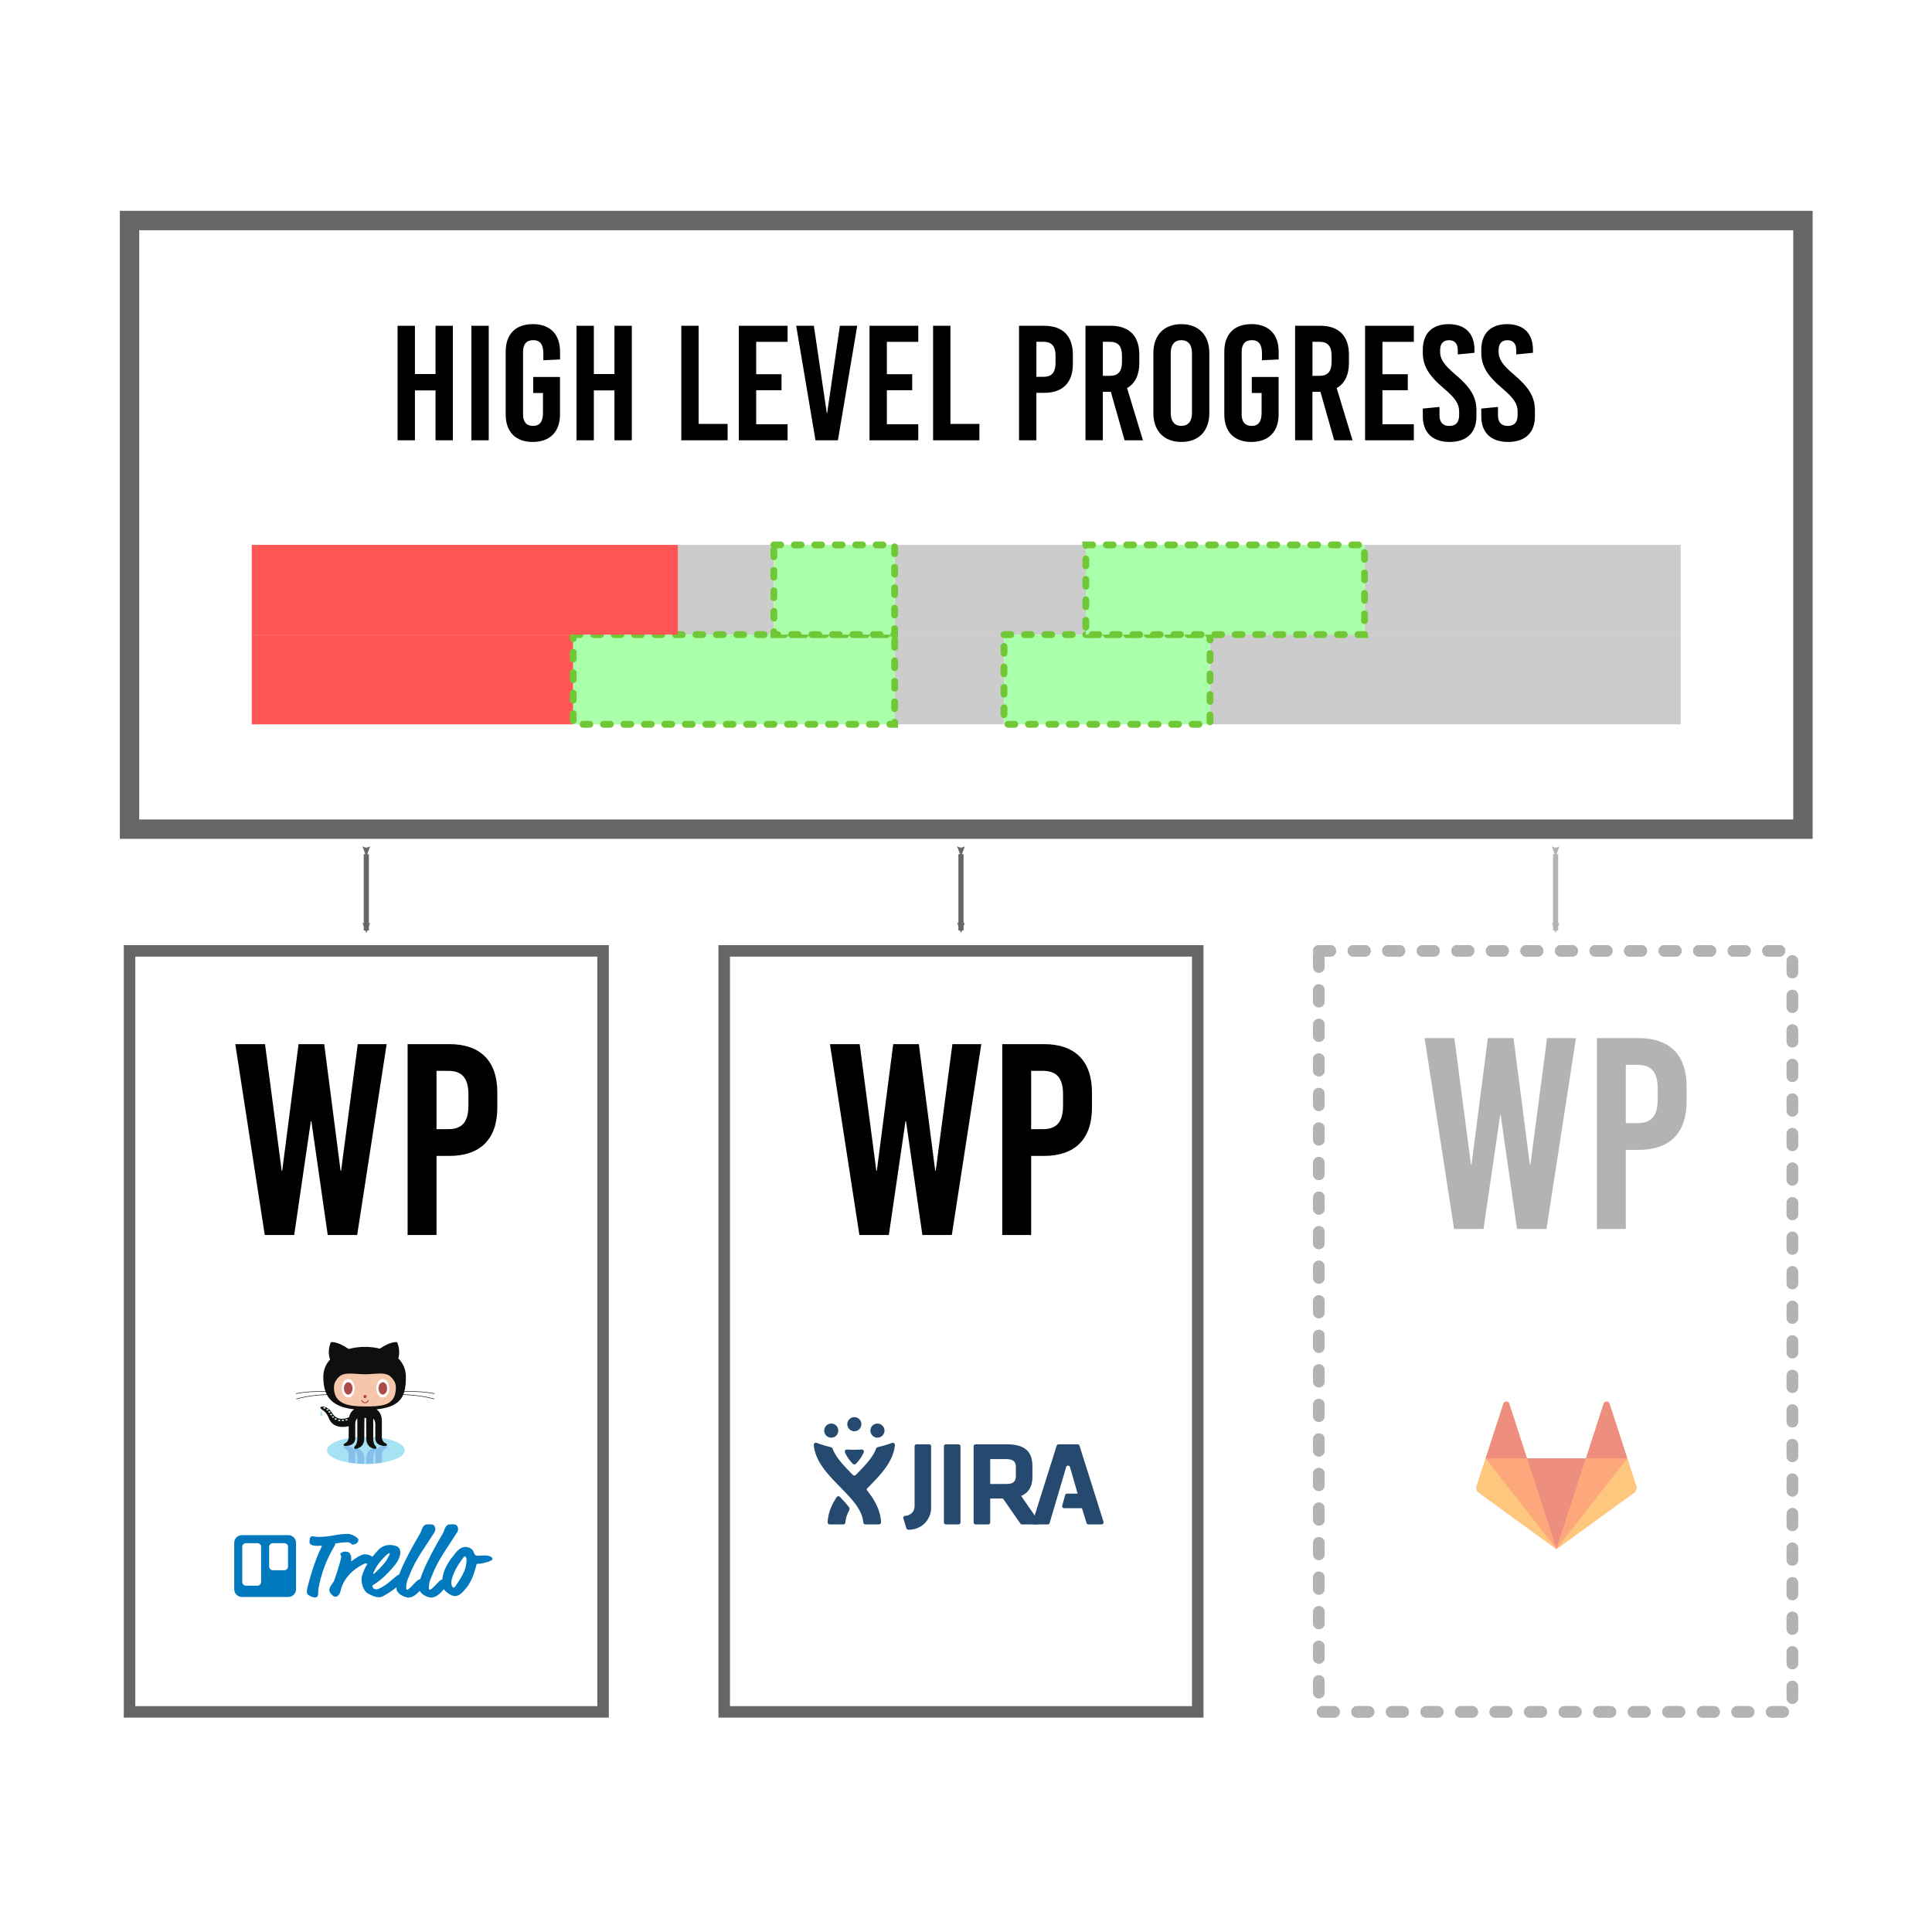 <?xml version="1.0" encoding="UTF-8" standalone="no"?>
<svg
   xmlns:dc="http://purl.org/dc/elements/1.1/"
   xmlns:cc="http://creativecommons.org/ns#"
   xmlns:rdf="http://www.w3.org/1999/02/22-rdf-syntax-ns#"
   xmlns:svg="http://www.w3.org/2000/svg"
   xmlns="http://www.w3.org/2000/svg"
   xmlns:sodipodi="http://sodipodi.sourceforge.net/DTD/sodipodi-0.dtd"
   xmlns:inkscape="http://www.inkscape.org/namespaces/inkscape"
   sodipodi:docname="wp_mgmt_overview.svg"
   inkscape:version="1.0beta1 (fe3e306, 2019-09-17)"
   id="svg8"
   version="1.1"
   viewBox="0 0 200 200"
   height="200mm"
   width="200mm">
  <defs
     id="defs2">
    <marker
       inkscape:isstock="true"
       style="overflow:visible"
       id="marker3747"
       refX="0"
       refY="0"
       orient="auto"
       inkscape:stockid="Arrow2Mend">
      <path
         inkscape:connector-curvature="0"
         transform="scale(-0.6)"
         d="M 8.719,4.034 -2.207,0.016 8.719,-4.002 c -1.745,2.372 -1.735,5.617 -6e-7,8.035 z"
         style="fill:#b3b3b3;fill-opacity:1;fill-rule:evenodd;stroke:#b3b3b3;stroke-width:0.625;stroke-linejoin:round;stroke-opacity:1"
         id="path3745" />
    </marker>
    <marker
       inkscape:isstock="true"
       style="overflow:visible"
       id="marker3737"
       refX="0"
       refY="0"
       orient="auto"
       inkscape:stockid="Arrow2Mstart">
      <path
         inkscape:connector-curvature="0"
         transform="scale(0.6)"
         d="M 8.719,4.034 -2.207,0.016 8.719,-4.002 c -1.745,2.372 -1.735,5.617 -6e-7,8.035 z"
         style="fill:#b3b3b3;fill-opacity:1;fill-rule:evenodd;stroke:#b3b3b3;stroke-width:0.625;stroke-linejoin:round;stroke-opacity:1"
         id="path3735" />
    </marker>
    <marker
       inkscape:collect="always"
       inkscape:stockid="Arrow2Mend"
       orient="auto"
       refY="0"
       refX="0"
       id="marker3253"
       style="overflow:visible"
       inkscape:isstock="true">
      <path
         inkscape:connector-curvature="0"
         id="path3251"
         style="fill:#666666;fill-opacity:1;fill-rule:evenodd;stroke:#666666;stroke-width:0.625;stroke-linejoin:round;stroke-opacity:1"
         d="M 8.719,4.034 -2.207,0.016 8.719,-4.002 c -1.745,2.372 -1.735,5.617 -6e-7,8.035 z"
         transform="scale(-0.6)" />
    </marker>
    <marker
       inkscape:collect="always"
       inkscape:stockid="Arrow2Mstart"
       orient="auto"
       refY="0"
       refX="0"
       id="marker3243"
       style="overflow:visible"
       inkscape:isstock="true">
      <path
         inkscape:connector-curvature="0"
         id="path3241"
         style="fill:#666666;fill-opacity:1;fill-rule:evenodd;stroke:#666666;stroke-width:0.625;stroke-linejoin:round;stroke-opacity:1"
         d="M 8.719,4.034 -2.207,0.016 8.719,-4.002 c -1.745,2.372 -1.735,5.617 -6e-7,8.035 z"
         transform="scale(0.6)" />
    </marker>
    <marker
       inkscape:collect="always"
       inkscape:isstock="true"
       style="overflow:visible"
       id="Arrow2Mend"
       refX="0"
       refY="0"
       orient="auto"
       inkscape:stockid="Arrow2Mend">
      <path
         inkscape:connector-curvature="0"
         transform="scale(-0.6)"
         d="M 8.719,4.034 -2.207,0.016 8.719,-4.002 c -1.745,2.372 -1.735,5.617 -6e-7,8.035 z"
         style="fill:#666666;fill-opacity:1;fill-rule:evenodd;stroke:#666666;stroke-width:0.625;stroke-linejoin:round;stroke-opacity:1"
         id="path1171" />
    </marker>
    <marker
       inkscape:collect="always"
       inkscape:isstock="true"
       style="overflow:visible"
       id="Arrow2Mstart"
       refX="0"
       refY="0"
       orient="auto"
       inkscape:stockid="Arrow2Mstart">
      <path
         inkscape:connector-curvature="0"
         transform="scale(0.6)"
         d="M 8.719,4.034 -2.207,0.016 8.719,-4.002 c -1.745,2.372 -1.735,5.617 -6e-7,8.035 z"
         style="fill:#666666;fill-opacity:1;fill-rule:evenodd;stroke:#666666;stroke-width:0.625;stroke-linejoin:round;stroke-opacity:1"
         id="path1168" />
    </marker>
    <marker
       inkscape:isstock="true"
       style="overflow:visible"
       id="Arrow2Lstart"
       refX="0"
       refY="0"
       orient="auto"
       inkscape:stockid="Arrow2Lstart">
      <path
         inkscape:connector-curvature="0"
         transform="matrix(1.1,0,0,1.1,1.1,0)"
         d="M 8.719,4.034 -2.207,0.016 8.719,-4.002 c -1.745,2.372 -1.735,5.617 -6e-7,8.035 z"
         style="fill:#000000;fill-opacity:1;fill-rule:evenodd;stroke:#000000;stroke-width:0.625;stroke-linejoin:round;stroke-opacity:1"
         id="path1162" />
    </marker>
    <clipPath
       id="clipPath22"
       clipPathUnits="userSpaceOnUse">
      <path
         inkscape:connector-curvature="0"
         id="path20"
         d="M 687.207,101.289 C 698.379,49.051 725.957,18.172 752.988,0 L 1041.02,0.34 C 1075.86,23.988 1111.49,68.789 1111.49,153.398 v 216.973 c 0,0 4.47,53.699 53.69,71.59 0,0 29.06,20.129 -2.25,31.309 0,0 -136.44,11.23 -136.44,-100.649 V 207.09 c 0,0 5.39,-61.008 -26.838,-86.11 v 204.29 c 0,0 2.228,64.859 35.778,89.468 0,0 22.37,40.25 -26.83,29.082 0,0 -93.948,-13.422 -98.42,-123.031 l -2.149,-209.891 h -22.582 l -2.129,209.891 c -4.472,109.609 -98.418,123.031 -98.418,123.031 -49.218,11.168 -26.836,-29.082 -26.836,-29.082 33.555,-24.609 35.782,-89.468 35.782,-89.468 V 118.641 c -32.246,22.808 -26.836,88.449 -26.836,88.449 v 165.531 c 0,111.879 -136.446,100.649 -136.446,100.649 -31.328,-11.18 -2.246,-31.309 -2.246,-31.309 49.219,-17.891 53.692,-71.59 53.692,-71.59 V 218.582 Z" />
    </clipPath>
    <linearGradient
       x1="100"
       y1="0"
       x2="100"
       y2="200"
       id="linearGradient-1"
       gradientUnits="userSpaceOnUse">
      <stop
         stop-color="#0079BF"
         offset="0%"
         id="stop1056" />
      <stop
         stop-color="#0079BF"
         offset="100%"
         id="stop1058" />
    </linearGradient>
    <style
       id="style4161">.cls-1{fill:#8c929d;}.cls-2{fill:#fc6d26;}.cls-3{fill:#e24329;}.cls-4{fill:#fca326;}</style>
  </defs>
  <sodipodi:namedview
     inkscape:window-maximized="0"
     inkscape:window-y="23"
     inkscape:window-x="0"
     inkscape:window-height="855"
     inkscape:window-width="1440"
     showgrid="false"
     inkscape:document-rotation="0"
     inkscape:current-layer="g4389"
     inkscape:document-units="mm"
     inkscape:cy="328.05413"
     inkscape:cx="394.17355"
     inkscape:zoom="0.69106464"
     inkscape:pageshadow="2"
     inkscape:pageopacity="0.0"
     borderopacity="1.0"
     bordercolor="#666666"
     pagecolor="#ffffff"
     id="base" />
  <g
     id="layer1"
     inkscape:groupmode="layer"
     inkscape:label="Layer 1">
    <g
       transform="matrix(2.667,0,0,2.667,-137.15,-103.773)"
       id="g4389">
      <path
         d="m 86.15,63.542 h 4.245 v 3.482 h -4.245 z"
         style="opacity:1;fill:#cccccc;stroke:none;stroke-width:0.2;stroke-linecap:round;stroke-miterlimit:4;stroke-dasharray:0.2, 0.6;stroke-dashoffset:0;stop-opacity:1"
         id="rect901" />
      <path
         d="m 98.392,63.542 h 18.27 v 3.482 H 98.392 Z"
         style="opacity:1;fill:#cccccc;stroke:none;stroke-width:0.291;stroke-linecap:round;stroke-miterlimit:4;stroke-dasharray:0.291, 0.873;stroke-dashoffset:0;stop-opacity:1"
         id="rect905" />
      <path
         d="m 86.15,60.06 h 7.42 V 63.542 h -7.42 z"
         style="opacity:1;fill:#cccccc;stroke:none;stroke-width:0.265;stroke-linecap:round;stroke-miterlimit:4;stroke-dasharray:0.265, 0.794;stroke-dashoffset:0;stop-opacity:1"
         id="rect918" />
      <path
         d="m 104.389,60.06 h 12.273 V 63.542 h -12.273 z"
         style="opacity:1;fill:#cccccc;stroke:none;stroke-width:0.265;stroke-linecap:round;stroke-miterlimit:4;stroke-dasharray:0.265, 0.794;stroke-dashoffset:0;stop-opacity:1"
         id="rect922" />
      <path
         d="m 77.737,60.06 h 3.725 V 63.542 h -3.725 z"
         style="opacity:1;fill:#cccccc;stroke:none;stroke-width:0.265;stroke-linecap:round;stroke-miterlimit:4;stroke-dasharray:0.265, 0.794;stroke-dashoffset:0;stop-opacity:1"
         id="rect926" />
      <path
         d="M 56.453,75.818 H 74.833 V 105.357 H 56.453 Z"
         style="fill:none;stroke:#666666;stroke-width:0.447;stroke-linecap:round"
         id="rect833" />
      <path
         d="M 79.535,75.818 H 97.915 V 105.357 H 79.535 Z"
         style="fill:none;stroke:#666666;stroke-width:0.447;stroke-linecap:round"
         id="rect835" />
      <path
         d="M 102.616,75.818 H 120.996 V 105.357 H 102.616 Z"
         style="fill:none;stroke:#b3b3b3;stroke-width:0.447;stroke-linecap:round;stroke-miterlimit:4;stroke-dasharray:0.447, 0.894;stroke-dashoffset:0"
         id="rect837" />
      <path
         d="m 56.453,47.47 h 64.953 V 71.094 H 56.453 Z"
         style="fill:none;stroke:#666666;stroke-width:0.752;stroke-linecap:round"
         id="rect839" />
      <g
         style="font-style:normal;font-weight:normal;font-size:10.583px;line-height:1.25;font-family:sans-serif;fill:#000000;fill-opacity:1;stroke:none;stroke-width:0.265"
         id="text843"
         aria-label="WP">
        <path
           id="path5840"
           style="font-style:normal;font-variant:normal;font-weight:normal;font-stretch:normal;font-size:10.583px;font-family:'Bebas Kai';-inkscape-font-specification:'Bebas Kai Normal';font-variant-ligatures:normal;font-variant-caps:normal;font-variant-numeric:normal;font-variant-east-asian:normal;stroke-width:0.265"
           d="m 66.433,79.438 h -1.122 l -0.646,4.911 h -0.021 L 64.009,79.438 h -0.995 l -0.635,4.911 h -0.021 l -0.646,-4.911 h -1.154 l 1.143,7.408 h 1.143 l 0.646,-4.413 h 0.021 l 0.635,4.413 h 1.143 z" />
        <path
           id="path5842"
           style="font-style:normal;font-variant:normal;font-weight:normal;font-stretch:normal;font-size:10.583px;font-family:'Bebas Kai';-inkscape-font-specification:'Bebas Kai Normal';font-variant-ligatures:normal;font-variant-caps:normal;font-variant-numeric:normal;font-variant-east-asian:normal;stroke-width:0.265"
           d="m 68.865,79.438 h -1.619 v 7.408 h 1.122 v -3.069 h 0.497 c 1.206,0 1.863,-0.656 1.863,-1.873 v -0.593 c 0,-1.217 -0.656,-1.873 -1.863,-1.873 z m -0.042,1.037 c 0.54,0 0.783,0.286 0.783,0.91 v 0.444 c 0,0.624 -0.243,0.91 -0.783,0.91 h -0.455 v -2.265 z" />
      </g>
      <g
         style="font-style:normal;font-weight:normal;font-size:10.583px;line-height:1.25;font-family:sans-serif;fill:#000000;fill-opacity:1;stroke:none;stroke-width:0.265"
         id="text895"
         aria-label="WP">
        <path
           id="path5845"
           style="font-style:normal;font-variant:normal;font-weight:normal;font-stretch:normal;font-size:10.583px;font-family:'Bebas Kai';-inkscape-font-specification:'Bebas Kai Normal';font-variant-ligatures:normal;font-variant-caps:normal;font-variant-numeric:normal;font-variant-east-asian:normal;stroke-width:0.265"
           d="m 89.514,79.438 h -1.122 l -0.646,4.911 h -0.021 l -0.635,-4.911 h -0.995 l -0.635,4.911 h -0.021 l -0.646,-4.911 h -1.154 l 1.143,7.408 h 1.143 l 0.646,-4.413 h 0.021 l 0.635,4.413 h 1.143 z" />
        <path
           id="path5847"
           style="font-style:normal;font-variant:normal;font-weight:normal;font-stretch:normal;font-size:10.583px;font-family:'Bebas Kai';-inkscape-font-specification:'Bebas Kai Normal';font-variant-ligatures:normal;font-variant-caps:normal;font-variant-numeric:normal;font-variant-east-asian:normal;stroke-width:0.265"
           d="m 91.946,79.438 h -1.619 v 7.408 h 1.122 v -3.069 h 0.497 c 1.206,0 1.863,-0.656 1.863,-1.873 v -0.593 c 0,-1.217 -0.656,-1.873 -1.863,-1.873 z m -0.042,1.037 c 0.54,0 0.783,0.286 0.783,0.91 v 0.444 c 0,0.624 -0.243,0.91 -0.783,0.91 h -0.455 v -2.265 z" />
      </g>
      <path
         d="m 61.197,63.542 h 12.477 v 3.482 H 61.197 Z"
         style="opacity:1;fill:#ff5555;stroke:none;stroke-width:0.265;stroke-linecap:round;stroke-miterlimit:4;stroke-dasharray:0.265, 0.794;stroke-dashoffset:0;stop-opacity:1"
         id="rect897" />
      <path
         d="m 73.674,63.542 h 12.477 v 3.482 H 73.674 Z"
         style="opacity:1;fill:#aaffaa;stroke:#71c837;stroke-width:0.265;stroke-linecap:round;stroke-miterlimit:4;stroke-dasharray:0.265, 0.529;stroke-dashoffset:0;stop-opacity:1"
         id="rect899" />
      <path
         d="m 90.395,63.542 h 7.997 v 3.482 h -7.997 z"
         style="opacity:1;fill:#aaffaa;stroke:#71c837;stroke-width:0.265;stroke-linecap:round;stroke-miterlimit:4;stroke-dasharray:0.265, 0.529;stroke-dashoffset:0;stop-opacity:1"
         id="rect903" />
      <path
         d="M 61.197,60.06 H 77.737 V 63.542 H 61.197 Z"
         style="opacity:1;fill:#ff5555;stroke:none;stroke-width:0.265;stroke-linecap:round;stroke-miterlimit:4;stroke-dasharray:0.265, 0.794;stroke-dashoffset:0;stop-opacity:1"
         id="rect914" />
      <path
         d="m 81.462,60.06 h 4.688 V 63.542 h -4.688 z"
         style="opacity:1;fill:#aaffaa;stroke:#71c837;stroke-width:0.265;stroke-linecap:round;stroke-miterlimit:4;stroke-dasharray:0.265, 0.529;stroke-dashoffset:0;stop-opacity:1"
         id="rect916" />
      <path
         d="M 93.57,60.06 H 104.389 V 63.542 H 93.57 Z"
         style="opacity:1;fill:#aaffaa;stroke:#71c837;stroke-width:0.265;stroke-linecap:round;stroke-miterlimit:4;stroke-dasharray:0.265, 0.529;stroke-dashoffset:0;stop-opacity:1"
         id="rect920" />
      <path
         d="m 69.003,51.555 h -0.673 v 1.873 h -0.8 v -1.873 h -0.673 v 4.445 h 0.673 v -1.937 h 0.8 v 1.937 h 0.673 z"
         style="font-style:normal;font-variant:normal;font-weight:normal;font-stretch:normal;font-size:6.35px;line-height:1.25;font-family:'Bebas Kai';-inkscape-font-specification:'Bebas Kai';opacity:1;fill:#000000;fill-opacity:1;stroke:none;stroke-width:0.265;stop-opacity:1"
         id="path5856"
         inkscape:connector-curvature="0" />
      <path
         d="m 70.395,51.555 h -0.673 v 4.445 h 0.673 z"
         style="font-style:normal;font-variant:normal;font-weight:normal;font-stretch:normal;font-size:6.35px;line-height:1.25;font-family:'Bebas Kai';-inkscape-font-specification:'Bebas Kai';opacity:1;fill:#000000;fill-opacity:1;stroke:none;stroke-width:0.265;stop-opacity:1"
         id="path5858"
         inkscape:connector-curvature="0" />
      <path
         d="m 72.101,51.492 c -0.667,0 -1.048,0.394 -1.048,1.067 v 2.438 c 0,0.673 0.381,1.067 1.048,1.067 0.673,0 1.06,-0.394 1.06,-1.067 v -1.454 h -1.041 v 0.622 h 0.381 v 0.762 c 0,0.356 -0.127,0.514 -0.387,0.514 -0.26,0 -0.387,-0.159 -0.387,-0.451 v -2.426 c 0,-0.292 0.133,-0.451 0.394,-0.451 0.26,0 0.394,0.159 0.394,0.514 v 0.267 l 0.648,-0.032 v -0.305 c 0,-0.673 -0.387,-1.067 -1.06,-1.067 z"
         style="font-style:normal;font-variant:normal;font-weight:normal;font-stretch:normal;font-size:6.35px;line-height:1.25;font-family:'Bebas Kai';-inkscape-font-specification:'Bebas Kai';opacity:1;fill:#000000;fill-opacity:1;stroke:none;stroke-width:0.265;stop-opacity:1"
         id="path5860"
         inkscape:connector-curvature="0" />
      <path
         d="m 75.948,51.555 h -0.673 v 1.873 h -0.8 v -1.873 h -0.673 v 4.445 h 0.673 v -1.937 h 0.8 v 1.937 h 0.673 z"
         style="font-style:normal;font-variant:normal;font-weight:normal;font-stretch:normal;font-size:6.35px;line-height:1.25;font-family:'Bebas Kai';-inkscape-font-specification:'Bebas Kai';opacity:1;fill:#000000;fill-opacity:1;stroke:none;stroke-width:0.265;stop-opacity:1"
         id="path5862"
         inkscape:connector-curvature="0" />
      <path
         d="m 78.543,51.555 h -0.673 v 4.445 h 1.797 v -0.635 h -1.124 z"
         style="font-style:normal;font-variant:normal;font-weight:normal;font-stretch:normal;font-size:6.35px;line-height:1.25;font-family:'Bebas Kai';-inkscape-font-specification:'Bebas Kai';opacity:1;fill:#000000;fill-opacity:1;stroke:none;stroke-width:0.265;stop-opacity:1"
         id="path5864"
         inkscape:connector-curvature="0" />
      <path
         d="m 81.995,51.555 h -1.892 v 4.445 h 1.892 v -0.622 h -1.219 v -1.321 h 0.984 v -0.622 h -0.984 v -1.257 h 1.219 z"
         style="font-style:normal;font-variant:normal;font-weight:normal;font-stretch:normal;font-size:6.35px;line-height:1.25;font-family:'Bebas Kai';-inkscape-font-specification:'Bebas Kai';opacity:1;fill:#000000;fill-opacity:1;stroke:none;stroke-width:0.265;stop-opacity:1"
         id="path5866"
         inkscape:connector-curvature="0" />
      <path
         d="m 84.698,51.555 h -0.673 l -0.495,3.391 h -0.013 l -0.502,-3.391 h -0.686 l 0.749,4.445 h 0.87 z"
         style="font-style:normal;font-variant:normal;font-weight:normal;font-stretch:normal;font-size:6.35px;line-height:1.25;font-family:'Bebas Kai';-inkscape-font-specification:'Bebas Kai';opacity:1;fill:#000000;fill-opacity:1;stroke:none;stroke-width:0.265;stop-opacity:1"
         id="path5868"
         inkscape:connector-curvature="0" />
      <path
         d="m 87.067,51.555 h -1.892 v 4.445 h 1.892 v -0.622 h -1.219 v -1.321 h 0.984 v -0.622 h -0.984 v -1.257 h 1.219 z"
         style="font-style:normal;font-variant:normal;font-weight:normal;font-stretch:normal;font-size:6.35px;line-height:1.25;font-family:'Bebas Kai';-inkscape-font-specification:'Bebas Kai';opacity:1;fill:#000000;fill-opacity:1;stroke:none;stroke-width:0.265;stop-opacity:1"
         id="path5870"
         inkscape:connector-curvature="0" />
      <path
         d="m 88.316,51.555 h -0.673 v 4.445 h 1.797 v -0.635 h -1.124 z"
         style="font-style:normal;font-variant:normal;font-weight:normal;font-stretch:normal;font-size:6.35px;line-height:1.25;font-family:'Bebas Kai';-inkscape-font-specification:'Bebas Kai';opacity:1;fill:#000000;fill-opacity:1;stroke:none;stroke-width:0.265;stop-opacity:1"
         id="path5872"
         inkscape:connector-curvature="0" />
      <path
         d="m 91.951,51.555 h -0.972 v 4.445 h 0.673 v -1.841 h 0.298 c 0.724,0 1.118,-0.394 1.118,-1.124 v -0.356 c 0,-0.73 -0.394,-1.124 -1.118,-1.124 z m -0.025,0.622 c 0.324,0 0.47,0.171 0.47,0.546 v 0.267 c 0,0.375 -0.146,0.546 -0.47,0.546 h -0.273 v -1.359 z"
         style="font-style:normal;font-variant:normal;font-weight:normal;font-stretch:normal;font-size:6.35px;line-height:1.25;font-family:'Bebas Kai';-inkscape-font-specification:'Bebas Kai';opacity:1;fill:#000000;fill-opacity:1;stroke:none;stroke-width:0.265;stop-opacity:1"
         id="path5874"
         inkscape:connector-curvature="0" />
      <path
         d="m 95.788,56 -0.616,-2.026 c 0.311,-0.178 0.476,-0.508 0.476,-0.978 v -0.318 c 0,-0.73 -0.394,-1.124 -1.118,-1.124 h -0.972 v 4.445 h 0.673 v -1.88 h 0.311 l 0.533,1.88 z m -1.283,-3.823 c 0.324,0 0.47,0.171 0.47,0.546 v 0.229 c 0,0.375 -0.146,0.546 -0.47,0.546 h -0.273 v -1.321 z"
         style="font-style:normal;font-variant:normal;font-weight:normal;font-stretch:normal;font-size:6.35px;line-height:1.25;font-family:'Bebas Kai';-inkscape-font-specification:'Bebas Kai';opacity:1;fill:#000000;fill-opacity:1;stroke:none;stroke-width:0.265;stop-opacity:1"
         id="path5876"
         inkscape:connector-curvature="0" />
      <path
         d="m 97.279,51.492 c -0.673,0 -1.086,0.425 -1.086,1.124 v 2.324 c 0,0.699 0.413,1.124 1.086,1.124 0.673,0 1.086,-0.425 1.086,-1.124 v -2.324 c 0,-0.699 -0.413,-1.124 -1.086,-1.124 z m 0,0.622 c 0.267,0 0.413,0.178 0.413,0.508 v 2.311 c 0,0.33 -0.146,0.508 -0.413,0.508 -0.267,0 -0.413,-0.178 -0.413,-0.508 v -2.311 c 0,-0.33 0.146,-0.508 0.413,-0.508 z"
         style="font-style:normal;font-variant:normal;font-weight:normal;font-stretch:normal;font-size:6.35px;line-height:1.25;font-family:'Bebas Kai';-inkscape-font-specification:'Bebas Kai';opacity:1;fill:#000000;fill-opacity:1;stroke:none;stroke-width:0.265;stop-opacity:1"
         id="path5878"
         inkscape:connector-curvature="0" />
      <path
         d="m 99.994,51.492 c -0.667,0 -1.048,0.394 -1.048,1.067 v 2.438 c 0,0.673 0.381,1.067 1.048,1.067 0.673,0 1.06,-0.394 1.06,-1.067 v -1.454 h -1.041 v 0.622 h 0.381 v 0.762 c 0,0.356 -0.127,0.514 -0.387,0.514 -0.26,0 -0.387,-0.159 -0.387,-0.451 v -2.426 c 0,-0.292 0.133,-0.451 0.394,-0.451 0.26,0 0.394,0.159 0.394,0.514 v 0.267 l 0.648,-0.032 v -0.305 c 0,-0.673 -0.387,-1.067 -1.06,-1.067 z"
         style="font-style:normal;font-variant:normal;font-weight:normal;font-stretch:normal;font-size:6.35px;line-height:1.25;font-family:'Bebas Kai';-inkscape-font-specification:'Bebas Kai';opacity:1;fill:#000000;fill-opacity:1;stroke:none;stroke-width:0.265;stop-opacity:1"
         id="path5880"
         inkscape:connector-curvature="0" />
      <path
         d="m 103.924,56 -0.616,-2.026 c 0.311,-0.178 0.476,-0.508 0.476,-0.978 v -0.318 c 0,-0.73 -0.394,-1.124 -1.118,-1.124 h -0.972 v 4.445 h 0.673 v -1.88 h 0.311 l 0.533,1.88 z m -1.283,-3.823 c 0.324,0 0.47,0.171 0.47,0.546 v 0.229 c 0,0.375 -0.146,0.546 -0.47,0.546 h -0.273 v -1.321 z"
         style="font-style:normal;font-variant:normal;font-weight:normal;font-stretch:normal;font-size:6.35px;line-height:1.25;font-family:'Bebas Kai';-inkscape-font-specification:'Bebas Kai';opacity:1;fill:#000000;fill-opacity:1;stroke:none;stroke-width:0.265;stop-opacity:1"
         id="path5882"
         inkscape:connector-curvature="0" />
      <path
         d="m 106.303,51.555 h -1.892 v 4.445 h 1.892 v -0.622 h -1.219 v -1.321 h 0.984 v -0.622 h -0.984 v -1.257 h 1.219 z"
         style="font-style:normal;font-variant:normal;font-weight:normal;font-stretch:normal;font-size:6.35px;line-height:1.25;font-family:'Bebas Kai';-inkscape-font-specification:'Bebas Kai';opacity:1;fill:#000000;fill-opacity:1;stroke:none;stroke-width:0.265;stop-opacity:1"
         id="path5884"
         inkscape:connector-curvature="0" />
      <path
         d="m 107.654,51.492 c -0.641,0 -1.003,0.362 -1.003,0.997 v 0.095 c 0,0.521 0.21,0.889 0.826,1.41 0.451,0.381 0.584,0.603 0.584,0.883 v 0.146 c 0,0.279 -0.127,0.419 -0.381,0.419 -0.254,0 -0.381,-0.14 -0.381,-0.419 v -0.318 l -0.648,0.064 v 0.298 c 0,0.635 0.375,0.997 1.041,0.997 0.667,0 1.041,-0.362 1.041,-0.997 v -0.222 c 0,-0.533 -0.229,-0.902 -0.845,-1.422 -0.451,-0.381 -0.565,-0.603 -0.565,-0.864 v -0.057 c 0,-0.254 0.121,-0.387 0.343,-0.387 0.222,0 0.343,0.133 0.343,0.387 v 0.165 l 0.648,-0.064 v -0.114 c 0,-0.635 -0.362,-0.997 -1.003,-0.997 z"
         style="font-style:normal;font-variant:normal;font-weight:normal;font-stretch:normal;font-size:6.35px;line-height:1.25;font-family:'Bebas Kai';-inkscape-font-specification:'Bebas Kai';opacity:1;fill:#000000;fill-opacity:1;stroke:none;stroke-width:0.265;stop-opacity:1"
         id="path5886"
         inkscape:connector-curvature="0" />
      <path
         d="m 109.924,51.492 c -0.641,0 -1.003,0.362 -1.003,0.997 v 0.095 c 0,0.521 0.21,0.889 0.826,1.41 0.451,0.381 0.584,0.603 0.584,0.883 v 0.146 c 0,0.279 -0.127,0.419 -0.381,0.419 -0.254,0 -0.381,-0.14 -0.381,-0.419 v -0.318 l -0.648,0.064 v 0.298 c 0,0.635 0.375,0.997 1.041,0.997 0.667,0 1.041,-0.362 1.041,-0.997 v -0.222 c 0,-0.533 -0.229,-0.902 -0.845,-1.422 -0.451,-0.381 -0.565,-0.603 -0.565,-0.864 v -0.057 c 0,-0.254 0.121,-0.387 0.343,-0.387 0.222,0 0.343,0.133 0.343,0.387 v 0.165 l 0.648,-0.064 v -0.114 c 0,-0.635 -0.362,-0.997 -1.003,-0.997 z"
         style="font-style:normal;font-variant:normal;font-weight:normal;font-stretch:normal;font-size:6.35px;line-height:1.25;font-family:'Bebas Kai';-inkscape-font-specification:'Bebas Kai';opacity:1;fill:#000000;fill-opacity:1;stroke:none;stroke-width:0.265;stop-opacity:1"
         id="path5888"
         inkscape:connector-curvature="0" />
      <g
         style="font-style:normal;font-weight:normal;font-size:10.583px;line-height:1.25;font-family:sans-serif;fill:#b3b3b3;fill-opacity:1;stroke:none;stroke-width:0.265"
         id="text945"
         aria-label="WP">
        <path
           id="path5891"
           style="font-style:normal;font-variant:normal;font-weight:normal;font-stretch:normal;font-size:10.583px;font-family:'Bebas Kai';-inkscape-font-specification:'Bebas Kai Normal';font-variant-ligatures:normal;font-variant-caps:normal;font-variant-numeric:normal;font-variant-east-asian:normal;fill:#b3b3b3;fill-opacity:1;stroke-width:0.265"
           d="m 112.596,79.204 h -1.122 l -0.646,4.911 h -0.021 l -0.635,-4.911 h -0.995 l -0.635,4.911 h -0.021 l -0.646,-4.911 h -1.154 l 1.143,7.408 h 1.143 l 0.646,-4.413 h 0.021 l 0.635,4.413 h 1.143 z" />
        <path
           id="path5893"
           style="font-style:normal;font-variant:normal;font-weight:normal;font-stretch:normal;font-size:10.583px;font-family:'Bebas Kai';-inkscape-font-specification:'Bebas Kai Normal';font-variant-ligatures:normal;font-variant-caps:normal;font-variant-numeric:normal;font-variant-east-asian:normal;fill:#b3b3b3;fill-opacity:1;stroke-width:0.265"
           d="m 115.027,79.204 h -1.619 v 7.408 h 1.122 v -3.069 h 0.497 c 1.206,0 1.863,-0.656 1.863,-1.873 V 81.077 c 0,-1.217 -0.656,-1.873 -1.863,-1.873 z m -0.042,1.037 c 0.54,0 0.783,0.286 0.783,0.91 v 0.444 c 0,0.624 -0.243,0.91 -0.783,0.91 h -0.455 v -2.265 z" />
      </g>
      <g
         transform="matrix(0.003,0,0,-0.003,62.913,96.454)"
         id="g12"
         style="opacity:1;stop-opacity:1">
        <path
           id="path14"
           style="fill:#a5e2f4;fill-opacity:1;fill-rule:nonzero;stroke:none"
           d="m 1407.16,416.629 c 0,-97.301 -225.38,-176.168 -503.387,-176.168 -278.031,0 -503.402,78.867 -503.402,176.168 0,97.312 225.371,176.199 503.402,176.199 278.007,0 503.387,-78.887 503.387,-176.199 v 0"
           inkscape:connector-curvature="0" />
        <g
           id="g16">
          <g
             clip-path="url(#clipPath22)"
             id="g18">
            <path
               id="path24"
               style="fill:#86c0ea;fill-opacity:1;fill-rule:nonzero;stroke:none"
               d="m 1407.16,416.629 c 0,-97.301 -225.38,-176.168 -503.387,-176.168 -278.031,0 -503.402,78.867 -503.402,176.168 0,97.312 225.371,176.199 503.402,176.199 278.007,0 503.387,-78.887 503.387,-176.199 v 0"
               inkscape:connector-curvature="0" />
          </g>
        </g>
        <path
           id="path26"
           style="fill:#a5e2f4;fill-opacity:1;fill-rule:nonzero;stroke:none"
           d="m 328.73,934.68 -14.531,-50.625 c 0,0 -3.777,-18.301 13.457,-21.543 18.008,0.351 16.532,17.187 15.274,22.656 l -14.2,49.512 v 0"
           inkscape:connector-curvature="0" />
        <path
           id="path28"
           style="fill:#100f0d;fill-opacity:1;fill-rule:nonzero;stroke:none"
           d="m 1792.16,1146.95 1.33,6.58 c -147.68,29.53 -299.22,29.82 -390.9,26.01 15.06,54.26 19.59,116.7 19.59,186.33 0,99.86 -37.52,179.76 -98.42,240.54 10.64,34.36 24.86,110.66 -14.2,208.34 0,0 -68.91,21.88 -224.77,-82.44 -61.06,15.26 -126.036,22.8 -191.118,22.8 -71.602,0 -143.945,-9.12 -211.426,-27.63 -160.859,109.75 -231.863,87.27 -231.863,87.27 -46.36,-115.9 -17.699,-201.71 -8.988,-223.03 -54.481,-58.79 -87.743,-133.84 -87.743,-225.85 0,-69.46 7.918,-131.78 27.239,-185.94 C 288.43,1183.29 142.402,1182 0,1153.53 l 1.316,-6.58 c 143.254,28.65 290.188,29.64 382.09,26.17 4.262,-11.21 8.996,-22.09 14.309,-32.6 -90.879,-2.93 -246.043,-14.51 -394.754,-56.47 l 1.824,-6.44 C 154.668,1119.88 311.191,1131.16 401.191,1133.92 455.488,1032.71 562.539,967.336 752.988,946.809 725.957,928.645 698.391,897.766 687.207,845.52 650.371,827.902 533.77,784.898 463.809,905.227 c 0,0 -39.161,71.601 -114.114,77.207 0,0 -72.715,1.113 -5.027,-45.313 0,0 48.66,-22.93 82.227,-109.082 0,0 43.789,-146.949 255.117,-99.801 V 576.441 c 0,0 -4.473,-53.691 -53.692,-71.582 0,0 -29.082,-20.14 2.246,-31.308 0,0 136.446,-11.192 136.446,100.64 v 165.528 c 0,0 -5.403,65.64 26.836,88.457 V 556.301 c 0,0 -2.227,-64.86 -35.782,-89.473 0,0 -22.375,-40.246 26.836,-29.078 0,0 93.946,13.422 98.418,123.031 l 2.141,275.129 h 22.57 l 2.149,-275.129 c 4.472,-109.609 98.42,-123.031 98.42,-123.031 49.2,-11.168 26.83,29.078 26.83,29.078 -33.55,24.613 -35.778,89.473 -35.778,89.473 v 269.531 c 32.228,-25.094 26.838,-86.113 26.838,-86.113 V 574.191 c 0,-111.832 136.44,-100.64 136.44,-100.64 31.31,11.168 2.25,31.308 2.25,31.308 -49.22,17.891 -53.69,71.582 -53.69,71.582 V 793.41 c 0,84.61 -35.63,129.414 -70.47,153.067 203.11,20.136 300.57,85.723 345.48,187.613 88.96,-2.44 249.06,-13.28 402.21,-56.48 l 1.81,6.44 c -152.26,42.95 -311.31,54.07 -401.17,56.68 4.26,10.3 7.97,21 11.27,32.02 91.05,3.88 243.28,3.84 391.54,-25.8 v 0"
           inkscape:connector-curvature="0" />
        <path
           id="path30"
           style="fill:#f5c6aa;fill-opacity:1;fill-rule:nonzero;stroke:none"
           d="m 1223.52,1370.58 c 43.75,-39.63 69.34,-87.49 69.34,-139.05 0,-240.757 -179.48,-247.28 -400.848,-247.28 -221.399,0 -400.86,33.34 -400.86,247.28 0,51.22 25.235,98.77 68.446,138.25 72.062,65.78 194.043,30.95 332.414,30.95 137.818,0 259.338,35.18 331.508,-30.15 v 0"
           inkscape:connector-curvature="0" />
        <path
           id="path32"
           style="fill:#ffffff;fill-opacity:1;fill-rule:nonzero;stroke:none"
           d="m 758.711,1219.25 c 0,-66.31 -37.344,-120.06 -83.398,-120.06 -46.067,0 -83.418,53.75 -83.418,120.06 0,66.31 37.351,120.04 83.418,120.04 46.054,0 83.398,-53.73 83.398,-120.04 v 0"
           inkscape:connector-curvature="0" />
        <path
           id="path34"
           style="fill:#ac4a48;fill-opacity:1;fill-rule:nonzero;stroke:none"
           d="m 731.953,1217.75 c 0,-44.2 -24.91,-80.02 -55.605,-80.02 -30.723,0 -55.606,35.82 -55.606,80.02 0,44.21 24.883,80.05 55.606,80.05 30.695,0 55.605,-35.84 55.605,-80.05 v 0"
           inkscape:connector-curvature="0" />
        <path
           id="path36"
           style="fill:#ffffff;fill-opacity:1;fill-rule:nonzero;stroke:none"
           d="m 1206.18,1219.25 c 0,-66.31 -37.35,-120.06 -83.42,-120.06 -46.06,0 -83.4,53.75 -83.4,120.06 0,66.31 37.34,120.04 83.4,120.04 46.07,0 83.42,-53.73 83.42,-120.04 v 0"
           inkscape:connector-curvature="0" />
        <path
           id="path38"
           style="fill:#ac4a48;fill-opacity:1;fill-rule:nonzero;stroke:none"
           d="m 1179.4,1217.75 c 0,-44.2 -24.9,-80.02 -55.61,-80.02 -30.7,0 -55.6,35.82 -55.6,80.02 0,44.21 24.9,80.05 55.6,80.05 30.71,0 55.61,-35.84 55.61,-80.05 v 0"
           inkscape:connector-curvature="0" />
        <path
           id="path40"
           style="fill:#ac4a48;fill-opacity:1;fill-rule:nonzero;stroke:none"
           d="m 914.047,1112.63 c 0,-11.52 -9.336,-20.86 -20.863,-20.86 -11.524,0 -20.86,9.34 -20.86,20.86 0,11.52 9.336,20.86 20.86,20.86 11.527,0 20.863,-9.34 20.863,-20.86 v 0"
           inkscape:connector-curvature="0" />
        <path
           id="path42"
           style="fill:#ac4a48;fill-opacity:1;fill-rule:nonzero;stroke:none"
           d="m 844.59,1059.89 c -1.231,3.5 0.605,7.33 4.09,8.56 3.488,1.23 7.328,-0.61 8.554,-4.08 5.364,-15.16 19.739,-25.33 35.774,-25.33 16.039,0 30.414,10.17 35.785,25.33 1.23,3.49 5.059,5.31 8.555,4.08 3.496,-1.23 5.312,-5.06 4.082,-8.56 -7.246,-20.48 -26.719,-34.25 -48.422,-34.25 -21.699,0 -41.153,13.77 -48.418,34.25 v 0"
           inkscape:connector-curvature="0" />
        <path
           id="path44"
           style="fill:#c5ead4;fill-opacity:1;fill-rule:nonzero;stroke:none"
           d="m 382.148,964.523 c 0,-5.566 -6.523,-10.058 -14.55,-10.058 -8.028,0 -14.543,4.492 -14.543,10.058 0,5.567 6.515,10.079 14.543,10.079 8.027,0 14.55,-4.512 14.55,-10.079 v 0"
           inkscape:connector-curvature="0" />
        <path
           id="path46"
           style="fill:#c5ead4;fill-opacity:1;fill-rule:nonzero;stroke:none"
           d="m 422.422,942.16 c 0,-5.566 -6.524,-10.078 -14.551,-10.078 -8.027,0 -14.543,4.512 -14.543,10.078 0,5.547 6.516,10.059 14.543,10.059 8.027,0 14.551,-4.512 14.551,-10.059 v 0"
           inkscape:connector-curvature="0" />
        <path
           id="path48"
           style="fill:#c5ead4;fill-opacity:1;fill-rule:nonzero;stroke:none"
           d="m 447.031,913.059 c 0,-5.547 -6.515,-10.059 -14.551,-10.059 -8.027,0 -14.531,4.512 -14.531,10.059 0,5.566 6.504,10.078 14.531,10.078 8.036,0 14.551,-4.512 14.551,-10.078 v 0"
           inkscape:connector-curvature="0" />
        <path
           id="path50"
           style="fill:#c5ead4;fill-opacity:1;fill-rule:nonzero;stroke:none"
           d="m 469.395,879.504 c 0,-5.566 -6.504,-10.078 -14.532,-10.078 -8.039,0 -14.55,4.512 -14.55,10.078 0,5.566 6.511,10.078 14.55,10.078 8.028,0 14.532,-4.512 14.532,-10.078 v 0"
           inkscape:connector-curvature="0" />
        <path
           id="path52"
           style="fill:#c5ead4;fill-opacity:1;fill-rule:nonzero;stroke:none"
           d="m 494.016,848.176 c 0,-5.547 -6.516,-10.059 -14.543,-10.059 -8.028,0 -14.551,4.512 -14.551,10.059 0,5.566 6.523,10.078 14.551,10.078 8.027,0 14.543,-4.512 14.543,-10.078 v 0"
           inkscape:connector-curvature="0" />
        <path
           id="path54"
           style="fill:#c5ead4;fill-opacity:1;fill-rule:nonzero;stroke:none"
           d="m 527.578,821.34 c 0,-5.559 -6.515,-10.078 -14.551,-10.078 -8.027,0 -14.531,4.519 -14.531,10.078 0,5.547 6.504,10.058 14.531,10.058 8.036,0 14.551,-4.511 14.551,-10.058 v 0"
           inkscape:connector-curvature="0" />
        <path
           id="path56"
           style="fill:#c5ead4;fill-opacity:1;fill-rule:nonzero;stroke:none"
           d="m 574.559,803.43 c 0,-5.551 -6.512,-10.059 -14.539,-10.059 -8.04,0 -14.551,4.508 -14.551,10.059 0,5.57 6.511,10.082 14.551,10.082 8.027,0 14.539,-4.512 14.539,-10.082 v 0"
           inkscape:connector-curvature="0" />
        <path
           id="path58"
           style="fill:#c5ead4;fill-opacity:1;fill-rule:nonzero;stroke:none"
           d="m 621.316,803.43 c 0,-5.551 -6.511,-10.059 -14.539,-10.059 -8.039,0 -14.55,4.508 -14.55,10.059 0,5.57 6.511,10.082 14.55,10.082 8.028,0 14.539,-4.512 14.539,-10.082 v 0"
           inkscape:connector-curvature="0" />
        <path
           id="path60"
           style="fill:#c5ead4;fill-opacity:1;fill-rule:nonzero;stroke:none"
           d="m 668.777,811.219 c 0,-5.559 -6.511,-10.071 -14.539,-10.071 -8.039,0 -14.55,4.512 -14.55,10.071 0,5.57 6.511,10.082 14.55,10.082 8.028,0 14.539,-4.512 14.539,-10.082 v 0"
           inkscape:connector-curvature="0" />
      </g>
      <g
         id="g1036"
         fill="#264970"
         transform="matrix(0.022,0,0,0.022,83.011,93.896)">
        <path
           id="path1026"
           d="m 468.909,51.385 a 3.59,3.59 0 0 0 -3.426,-2.512 h -33.52 a 3.589,3.589 0 0 0 -3.424,2.512 l -42.29,134.129 a 3.59,3.59 0 0 0 3.425,4.673 h 23.077 a 3.59,3.59 0 0 0 3.445,-2.575 l 29.122,-98.647 c 0,0 0.762,-2.464 3.4,-2.464 2.68,0 3.334,2.56 3.334,2.563 l 13.511,46.78 H 447 a 3.591,3.591 0 0 0 -3.457,2.618 l -5.21,18.519 a 3.587,3.587 0 0 0 0.596,3.14 3.589,3.589 0 0 0 2.863,1.424 h 31.326 l 8.138,26.117 a 3.593,3.593 0 0 0 3.43,2.525 h 23.087 a 3.592,3.592 0 0 0 3.425,-4.673 l -42.29,-134.13"
           inkscape:connector-curvature="0" />
        <path
           id="path1028"
           d="m 311.281,74.988 h 27.933 c 14.446,0 17.346,5.684 17.346,14.857 v 13.699 c 0,11.417 -4.376,15.269 -17.346,15.269 h -27.933 z m 85.289,109.27 -30.694,-44.277 c 13.216,-5.482 19.914,-16.972 19.914,-34.154 V 87.77 c 0,-26.902 -14.045,-38.897 -45.54,-38.897 h -54.606 a 3.592,3.592 0 0 0 -3.592,3.59 v 134.13 a 3.593,3.593 0 0 0 3.592,3.594 h 22.045 a 3.593,3.593 0 0 0 3.592,-3.593 v -42.066 h 22.561 l 30.684,44.117 a 3.595,3.595 0 0 0 2.949,1.542 h 26.367 a 3.592,3.592 0 0 0 2.728,-5.93 z M 255.268,48.873 h -22.046 a 3.592,3.592 0 0 0 -3.592,3.59 v 134.13 a 3.593,3.593 0 0 0 3.592,3.594 h 22.046 a 3.593,3.593 0 0 0 3.593,-3.593 V 52.464 a 3.592,3.592 0 0 0 -3.593,-3.591 m -51.628,0 h -22.314 a 3.43,3.43 0 0 0 -3.43,3.42 V 157.25 c 0,13.19 -10.051,17.526 -16.853,17.872 -0.917,0.045 -1.984,0.623 -2.57,1.48 a 3.415,3.415 0 0 0 -0.447,2.932 l 5.425,17.648 c 0.443,1.444 2,2.373 4.532,2.373 21.35,0 39.077,-16.763 39.077,-39.232 V 52.295 a 3.42,3.42 0 0 0 -3.42,-3.422"
           inkscape:connector-curvature="0" />
        <g
           id="g1034">
          <path
             id="path1030"
             d="m 30.847,12.281 c -6.856,0 -12.407,5.544 -12.407,12.417 0,6.856 5.551,12.42 12.407,12.42 6.86,0 12.406,-5.564 12.406,-12.42 0,-6.873 -5.545,-12.417 -12.406,-12.417 m 81.509,0 c -6.859,0 -12.403,5.544 -12.403,12.417 0,6.856 5.544,12.42 12.403,12.42 6.84,0 12.404,-5.564 12.404,-12.42 0,-6.873 -5.564,-12.408 -12.404,-12.417 M 71.601,0.951 c -6.855,0 -12.406,5.543 -12.406,12.418 0,6.856 5.55,12.42 12.406,12.42 6.86,0 12.405,-5.564 12.405,-12.42 C 84.006,6.494 78.46,0.951 71.6,0.951 m 70.086,45.931 a 3.9,3.9 0 0 0 -2.362,-0.797 c -0.467,0 -0.94,0.085 -1.386,0.257 -8.4,3.213 -16.932,5.652 -24.718,7.466 -1.588,0.37 -2.87,1.55 -3.402,2.966 -5.673,15.539 -20.159,30.336 -35.357,45.834 -0.61,0.579 -1.464,1.343 -2.855,1.343 -1.388,0 -2.234,-0.74 -2.855,-1.343 C 53.555,87.11 39.069,72.364 33.394,56.824 32.862,55.409 31.579,54.23 29.994,53.858 22.203,52.044 13.651,49.529 5.26,46.318 A 3.91,3.91 0 0 0 3.87,46.061 c -0.841,0 -1.656,0.264 -2.344,0.79 a 3.881,3.881 0 0 0 -1.508,3.432 c 1.287,12.922 6.393,25.555 15.608,38.792 8.662,12.446 19.96,23.966 30.883,35.106 20.126,20.53 39.139,39.918 40.807,62.401 a 3.889,3.889 0 0 0 3.878,3.6 h 23.646 a 3.892,3.892 0 0 0 3.884,-4.08 c -0.744,-15.032 -6.401,-30.086 -17.294,-46.016 -2.283,-3.34 -4.728,-6.59 -7.285,-9.77 -1.039,-1.295 -0.604,-2.904 0.19,-3.716 0.786,-0.804 1.575,-1.606 2.37,-2.419 10.923,-11.14 22.22,-22.66 30.883,-35.106 9.214,-13.239 14.318,-25.797 15.606,-38.717 0.128,-1.298 -0.461,-2.676 -1.508,-3.476 M 46.232,141.67 c -0.56,-0.585 -1.381,-1.182 -2.761,-1.182 -1.765,0 -2.812,1.22 -3.208,1.824 -9.946,15.135 -15.083,29.42 -15.793,43.775 a 3.938,3.938 0 0 0 1.07,2.883 3.937,3.937 0 0 0 2.83,1.212 h 23.605 a 3.92,3.92 0 0 0 3.891,-3.614 c 0.514,-6.919 2.668,-13.854 6.59,-21.142 1.36,-2.521 0.303,-4.89 -0.479,-5.902 -3.89,-5.06 -8.656,-10.457 -15.745,-17.854"
             inkscape:connector-curvature="0" />
          <path
             id="path1032"
             d="m 71.628,58.466 c 7.41,0 11.708,-0.445 13.218,-0.445 1.83,0 3.577,1.499 3.577,3.597 0,0.612 -0.145,1.05 -0.288,1.437 -0.983,2.627 -5.462,12.08 -13.801,20.189 -0.936,0.91 -1.996,1.08 -2.726,1.08 H 71.6 c -0.729,0 -1.788,-0.17 -2.723,-1.08 -8.34,-8.109 -12.82,-17.562 -13.8,-20.19 -0.145,-0.386 -0.29,-0.824 -0.29,-1.436 0,-2.098 1.75,-3.597 3.58,-3.597 1.51,0 5.805,0.445 13.213,0.445 h 0.049"
             inkscape:connector-curvature="0" />
        </g>
      </g>
      <g
         id="g1068"
         transform="matrix(0.012,0,0,0.012,60.516,98.076)"
         style="opacity:1;fill:none;fill-rule:evenodd;stroke:none;stroke-width:1;stop-opacity:1">
        <path
           inkscape:connector-curvature="0"
           fill="#0079BF"
           id="Type"
           d="m 673.294,177.59 c -12.771,5.204 -22.848,23.181 -38.175,33.399 -0.95,0.634 -1.901,0.95 -2.534,0.95 -1.267,0 -2.851,-1.267 -2.851,-6.97 0,-19.642 6.336,-29.146 11.722,-43.085 18.691,-48.47 50.688,-89.971 79.2,-135.274 2.218,-3.485 3.485,-7.286 3.485,-11.405 0,-3.485 -1.267,-6.336 -2.851,-9.821 C 720.021,2.534 714.318,0 707.982,0 c -3.485,0 -6.653,0.317 -10.771,0.317 -14.89,0 -18.058,21.859 -21.542,27.562 -23.76,40.234 -51.005,89.971 -64.944,125.136 -3.057,7.883 -6.358,15.766 -8.868,23.857 -13.775,3.989 -24.094,23.357 -40.236,34.118 -0.95,0.634 -1.901,0.95 -2.534,0.95 -1.267,0 -2.851,-1.267 -2.851,-6.97 0,-19.642 6.336,-29.146 11.722,-43.085 18.691,-48.47 50.688,-89.971 79.2,-135.274 2.218,-3.485 3.485,-7.286 3.485,-11.405 0,-3.485 -1.267,-6.336 -2.851,-9.821 C 646.523,2.534 640.821,0 634.485,0 631,0 627.832,0.317 623.714,0.317 c -14.89,0 -18.058,21.859 -21.542,27.562 -23.76,40.234 -51.005,89.971 -64.944,125.136 -1.108,2.858 -2.249,5.716 -3.372,8.584 -0.347,0.185 -0.701,0.386 -1.063,0.604 -16.157,9.504 -29.779,26.294 -49.421,37.699 -3.802,2.218 -15.523,10.454 -25.027,10.454 -2.218,0 -4.118,-0.634 -6.019,-1.584 -2.851,-1.267 -5.702,-7.286 -5.702,-9.187 0,-1.584 0.317,-1.901 3.485,-3.802 27.878,-16.79 50.688,-40.867 70.33,-64.944 7.286,-8.87 16.79,-26.294 16.79,-38.966 0,-8.237 -2.851,-17.741 -12.672,-21.226 -6.97,-2.534 -14.89,-3.802 -21.226,-3.802 -16.79,0 -29.146,7.603 -36.115,14.89 -7.095,7.575 -13.959,15.353 -20.335,23.404 C 440.217,99.387 430.82,96.941 421.912,96.941 c -10.454,0 -30.096,12.989 -40.234,20.592 -1.584,1.267 -2.534,1.901 -3.168,1.901 -0.317,0 -0.634,-0.317 -0.634,-0.95 0,-0.317 0.634,-3.168 0.634,-8.237 0,-4.435 -0.95,-10.138 -5.069,-17.107 -0.95,-1.584 -6.653,-5.069 -13.622,-5.069 -8.554,0 -16.474,4.118 -16.474,8.554 0,3.168 2.851,4.435 2.851,7.286 0,1.584 -1.267,8.87 -3.168,15.84 -5.386,20.275 -12.038,40.234 -19.008,60.192 -3.802,11.088 -16.474,20.909 -16.474,32.947 0,3.802 2.534,8.87 6.019,12.672 5.702,6.336 9.187,8.554 14.256,8.554 2.218,0 4.752,-0.634 6.97,-2.534 4.752,-4.118 7.286,-8.237 8.554,-13.939 8.237,-37.382 31.997,-62.726 58.291,-79.517 8.87,-5.702 20.909,-11.722 22.493,-11.722 1.624,0 4.165,0.749 6.724,1.48 -7.35,11.989 -13.306,24.632 -17.179,38.12 -1.267,4.435 -1.901,8.554 -1.901,12.989 0,7.286 1.584,14.89 4.118,22.176 3.485,10.138 9.187,19.008 17.107,23.126 14.573,7.603 25.027,11.722 34.531,11.722 5.386,0 9.504,-0.95 13.939,-3.485 20.822,-11.781 33.588,-20.719 42.807,-28.657 0.253,8.049 1.839,12.508 7.564,18.52 5.702,6.019 14.573,11.405 26.294,13.939 1.901,0.317 3.802,0.634 5.702,0.634 13.411,0 26.318,-10.9 36.27,-21.706 1.152,2.358 2.827,4.609 5.231,7.134 5.702,6.019 14.573,11.405 26.294,13.939 1.901,0.317 3.802,0.634 5.702,0.634 15.71,0 30.727,-14.957 41.114,-27.199 3.462,7.161 13.136,14.24 24.78,19.913 3.168,1.584 6.97,2.534 10.454,2.534 13.622,0 23.443,-11.088 31.046,-19.325 19.642,-21.542 30.413,-48.154 38.65,-81.734 0.634,-2.534 1.584,-3.485 2.851,-3.485 3.168,0 7.286,0 11.722,-0.634 8.554,-1.267 15.206,-4.118 23.126,-5.386 4.752,-0.95 4.118,-2.534 8.554,-4.118 3.168,-1.267 5.702,-2.534 5.702,-5.702 0,-5.386 -9.821,-11.088 -24.71,-11.088 -11.722,0 -18.691,0.95 -23.443,0.95 -7.286,0 -9.187,-2.218 -13.939,-14.573 0,0 4.752,12.355 0,0 -0.95,-2.534 -1.901,-3.802 -4.752,-6.336 -6.653,-5.702 -14.89,-7.603 -21.542,-7.603 -15.84,0 -29.462,16.157 -38.966,29.779 -2.218,3.168 -5.386,5.702 -7.603,9.187 -13.05,19.575 -25.545,41.649 -27.086,65.442 z M 268.264,69.696 c 7.92,0 12.355,-0.634 13.306,-0.634 0.95,0 1.584,0.317 1.584,1.267 0,0.634 -0.317,1.584 -2.534,6.336 -19.325,41.501 -32.63,83.635 -44.352,130.205 -0.317,1.267 -1.267,6.019 -1.267,10.771 0,4.435 1.267,9.187 5.702,11.722 8.554,5.069 15.523,7.286 20.275,7.286 6.97,0 10.454,-4.435 10.454,-11.722 0,-6.336 0.317,-12.989 1.267,-18.058 8.87,-46.57 22.176,-83.002 42.768,-121.018 9.821,-18.058 11.088,-19.008 11.088,-20.592 0,-0.634 -0.317,-1.584 -0.95,-2.534 12.672,-2.851 27.878,-4.752 41.818,-4.752 1.584,0 7.92,2.218 8.87,3.168 2.218,2.218 4.435,4.435 8.237,4.435 3.168,0 8.554,-2.218 10.454,-3.485 4.435,-3.168 6.653,-6.653 6.653,-12.355 0,-5.386 -19.958,-18.691 -33.898,-18.691 -17.107,0 -32.63,2.218 -47.203,5.069 -6.336,1.267 -29.146,4.752 -45.619,4.752 -15.84,0 -14.89,-2.218 -21.542,-2.218 -3.802,0 -5.702,1.901 -7.286,3.485 -1.584,1.584 -2.534,7.92 -2.534,13.622 0,2.851 0,5.069 1.584,6.97 4.752,5.702 13.939,6.97 23.126,6.97 0,0 -9.187,0 0,0 z m 234.749,25.661 c 0,2.851 -0.95,4.752 -4.752,10.771 -3.802,6.019 -2.218,6.019 -6.97,12.355 -9.187,12.355 -20.592,24.71 -35.482,38.333 -4.118,3.802 -4.752,3.802 -5.386,3.802 -0.317,0 -0.95,-0.317 -0.95,-0.95 0,-0.95 0.317,-2.218 3.485,-8.87 9.821,-20.592 21.859,-34.214 35.165,-47.52 7.286,-7.286 11.722,-9.821 13.306,-9.821 0.95,0 1.584,0.317 1.584,1.901 0,0 0,-1.584 0,0 z m 243.619,8.237 c 0.317,0 0.634,0.317 0.95,0.95 0.317,0.95 0.95,1.901 2.534,3.168 1.267,0.95 1.267,5.386 1.267,8.87 0,30.73 -17.424,56.074 -34.531,81.734 -3.802,5.702 -6.019,6.653 -7.92,6.653 -1.584,0 -4.118,-4.118 -5.069,-6.653 -1.267,-3.485 -1.584,-7.603 -1.584,-9.187 0,-24.71 23.443,-61.459 38.966,-81.734 2.534,-3.485 4.435,-3.802 5.386,-3.802 0,0 -0.95,0 0,0 z" />
        <g
           transform="translate(0,35)"
           id="Mark">
          <path
             d="m 25,0 h 150 c 13.85,0 25,11.15 25,25 v 150 c 0,13.85 -11.15,25 -25,25 H 25 C 11.15,200 0,188.85 0,175 V 25 C 0,11.15 11.15,0 25,0 Z"
             style="fill:url(#linearGradient-1)"
             id="Board" />
          <path
             d="m 125,26 h 37 c 6.648,0 12,5.352 12,12 v 63.5 c 0,6.648 -5.352,12 -12,12 h -37 c -6.648,0 -12,-5.352 -12,-12 V 38 c 0,-6.648 5.352,-12 12,-12 z"
             style="fill:#ffffff"
             id="Right-List" />
          <path
             d="m 38,26 h 37 c 6.648,0 12,5.352 12,12 v 113.5 c 0,6.648 -5.352,12 -12,12 H 38 c -6.648,0 -12,-5.352 -12,-12 V 38 c 0,-6.648 5.352,-12 12,-12 z"
             style="fill:#ffffff"
             id="Left-List" />
        </g>
      </g>
      <path
         style="fill:#666666;fill-opacity:1;stroke:#666666;stroke-width:0.2;stroke-linecap:butt;stroke-linejoin:miter;stroke-miterlimit:4;stroke-dasharray:none;stroke-opacity:1;marker-start:url(#Arrow2Mstart);marker-end:url(#Arrow2Mend)"
         d="m 65.643,72.063 v 2.964"
         id="path1142"
         inkscape:connector-curvature="0" />
      <path
         inkscape:connector-curvature="0"
         id="path3239"
         d="m 88.725,72.063 v 2.964"
         style="fill:#666666;fill-opacity:1;stroke:#666666;stroke-width:0.2;stroke-linecap:butt;stroke-linejoin:miter;stroke-miterlimit:4;stroke-dasharray:none;stroke-opacity:1;marker-start:url(#marker3243);marker-end:url(#marker3253)" />
      <path
         d="M 102.616,75.818 H 120.996 V 105.357 H 102.616 Z"
         style="fill:none;stroke:#b3b3b3;stroke-width:0.447;stroke-linecap:round;stroke-miterlimit:4;stroke-dasharray:0.447, 0.894;stroke-dashoffset:0;stroke-opacity:1"
         id="rect3731" />
      <path
         style="fill:#b3b3b3;fill-opacity:1;stroke:#b3b3b3;stroke-width:0.2;stroke-linecap:butt;stroke-linejoin:miter;stroke-miterlimit:4;stroke-dasharray:none;stroke-opacity:1;marker-start:url(#marker3737);marker-end:url(#marker3747)"
         d="m 111.806,72.063 v 2.964"
         id="path3733"
         inkscape:connector-curvature="0" />
      <g
         id="g4272"
         transform="matrix(0.449,0,0,0.449,68.97,42.822)"
         style="opacity:0.6">
        <g
           transform="matrix(0.041,0,0,0.041,83.47,107.365)"
           id="g44"
           style="opacity:1;stop-opacity:1">
          <path
             d="M 461,301.81 442.09,243.69 404.67,128.41 a 6.47,6.47 0 0 0 -12.27,0 L 355,243.62 H 230.66 L 193.24,128.41 a 6.47,6.47 0 0 0 -12.27,0 l -37.35,115.21 -18.92,58.19 a 12.89,12.89 0 0 0 4.66,14.39 L 292.82,435 456.28,316.2 A 12.9,12.9 0 0 0 461,301.81"
             class="cls-2"
             id="path46-7"
             inkscape:connector-curvature="0" />
        </g>
        <g
           transform="matrix(0.041,0,0,0.041,83.47,107.365)"
           id="g48"
           style="opacity:1;stop-opacity:1">
          <path
             d="m 292.86,434.89 v 0 L 355,243.61 H 230.7 Z"
             class="cls-3"
             id="path50-6"
             inkscape:connector-curvature="0" />
        </g>
        <g
           transform="matrix(0.041,0,0,0.041,83.47,107.365)"
           id="g56"
           style="opacity:1;stop-opacity:1">
          <path
             d="M 292.82,434.9 230.66,243.61 h -87 z"
             class="cls-2"
             id="path58-4"
             inkscape:connector-curvature="0" />
        </g>
        <g
           transform="matrix(0.041,0,0,0.041,83.47,107.365)"
           id="g64"
           style="opacity:1;stop-opacity:1">
          <path
             d="m 143.59,243.68 v 0 l -18.92,58.12 a 12.89,12.89 0 0 0 4.66,14.39 L 292.79,435 Z"
             class="cls-4"
             id="path66"
             inkscape:connector-curvature="0" />
        </g>
        <g
           transform="matrix(0.041,0,0,0.041,83.47,107.365)"
           id="g72"
           style="opacity:1;stop-opacity:1">
          <path
             d="m 143.61,243.68 h 87.11 L 193.23,128.47 a 6.47,6.47 0 0 0 -12.27,0 z"
             class="cls-3"
             id="path74"
             inkscape:connector-curvature="0" />
        </g>
        <g
           transform="matrix(0.041,0,0,0.041,83.47,107.365)"
           id="g76"
           style="opacity:1;stop-opacity:1">
          <path
             d="M 292.86,434.9 355,243.61 h 87.1 z"
             class="cls-2"
             id="path78"
             inkscape:connector-curvature="0" />
        </g>
        <g
           transform="matrix(0.041,0,0,0.041,83.47,107.365)"
           id="g80"
           style="opacity:1;stop-opacity:1">
          <path
             d="m 442.07,243.68 v 0 L 461,301.8 a 12.89,12.89 0 0 1 -4.66,14.39 l -163.47,118.7 z"
             class="cls-4"
             id="path82"
             inkscape:connector-curvature="0" />
        </g>
        <g
           transform="matrix(0.041,0,0,0.041,83.47,107.365)"
           id="g84"
           style="opacity:1;stop-opacity:1">
          <path
             d="M 442.12,243.68 H 355 l 37.42,-115.21 a 6.47,6.47 0 0 1 12.27,0 l 37.42,115.21 z"
             class="cls-3"
             id="path86"
             inkscape:connector-curvature="0" />
        </g>
      </g>
    </g>
  </g>
</svg>
